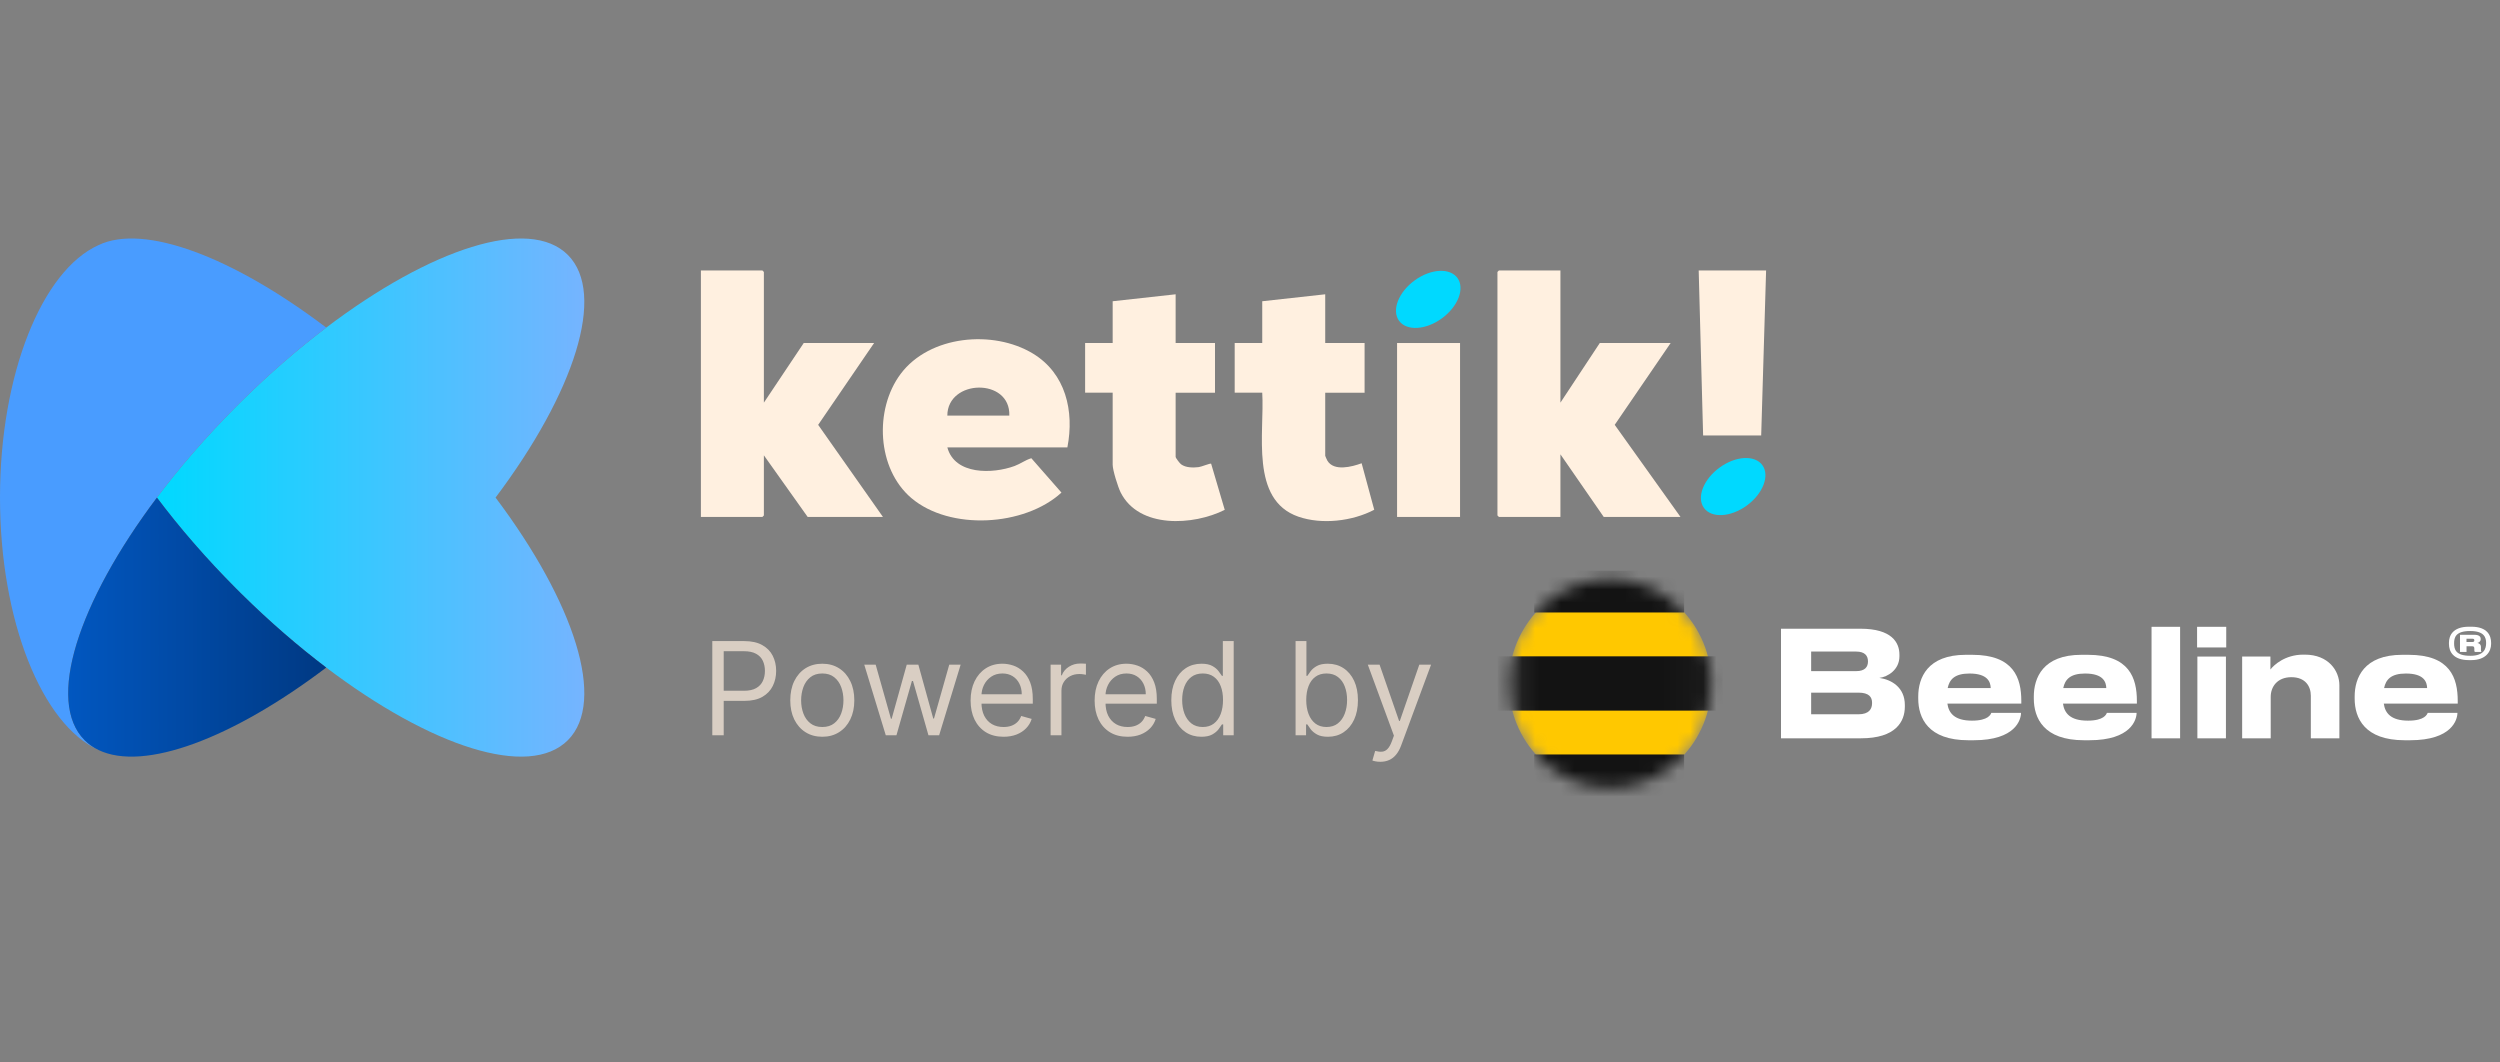<svg width="193" height="82" viewBox="0 0 193 82" fill="none" xmlns="http://www.w3.org/2000/svg">
<rect x="0" y="0" width="193" height="82" fill="#808080" stroke="none"/>
<path fill-rule="evenodd" clip-rule="evenodd" d="M12.114 38.413C13.864 40.74 15.911 43.107 18.21 45.415C18.355 45.561 18.501 45.706 18.646 45.849C20.807 47.982 23.014 49.889 25.186 51.535C33.256 57.648 40.849 60.145 43.842 57.141C46.835 54.136 44.347 46.514 38.257 38.413C44.347 30.311 46.835 22.689 43.842 19.684C40.849 16.68 33.256 19.177 25.186 25.291C23.014 26.936 20.807 28.843 18.646 30.976C18.501 31.119 18.355 31.264 18.21 31.41C15.911 33.718 13.864 36.085 12.114 38.413Z" fill="url(#paint0_linear_536_28248)"/>
<path fill-rule="evenodd" clip-rule="evenodd" d="M7.604 18.925C3.256 20.877 0 28.86 0 38.413C0 47.965 3.256 55.948 7.604 57.9C7.2 57.705 6.84 57.452 6.53 57.141C3.537 54.136 6.025 46.514 12.114 38.413C13.864 36.085 15.911 33.718 18.21 31.41C18.355 31.264 18.501 31.12 18.646 30.976C20.807 28.843 23.014 26.936 25.186 25.291C17.952 19.811 11.102 17.237 7.604 18.925Z" fill="#499CFF"/>
<path fill-rule="evenodd" clip-rule="evenodd" d="M18.646 45.849C18.501 45.706 18.355 45.561 18.21 45.415C15.911 43.107 13.864 40.74 12.115 38.413C6.025 46.514 3.537 54.136 6.53 57.141C6.84 57.452 7.2 57.704 7.605 57.9C11.102 59.588 17.953 57.014 25.186 51.535C23.014 49.889 20.807 47.982 18.646 45.849H18.646ZM7.73 57.954C8.357 58.218 9.006 58.356 9.671 58.356C9.006 58.356 8.357 58.217 7.73 57.954Z" fill="url(#paint1_linear_536_28248)"/>
<path d="M120.465 20.879V31.084L123.504 26.481H128.974L124.656 32.797L129.734 39.908H123.808L120.465 35.074V39.908H115.717L115.603 39.793V20.994L115.717 20.879H120.465Z" fill="#FFF0E0"/>
<path d="M58.971 31.084L62.048 26.481H67.48L63.162 32.798L68.164 39.908H62.352L58.971 35.151V39.793L58.857 39.908H54.109V20.879H58.857L58.971 20.994V31.084Z" fill="#FFF0E0"/>
<path d="M82.402 34.537H73.134C73.711 36.684 76.641 36.593 78.32 35.977C78.788 35.805 79.149 35.516 79.619 35.375L81.945 38.028C79.084 40.645 73.331 40.973 70.359 38.452C67.694 36.191 67.481 31.605 69.531 28.865C71.763 25.884 76.672 25.44 79.737 27.292C82.272 28.824 82.948 31.733 82.402 34.537ZM77.92 32.082C78.017 29.148 73.146 29.258 73.134 32.082H77.92Z" fill="#FFF0E0"/>
<path d="M90.759 22.721V26.481H93.798V30.317H90.759V35.266C90.759 35.357 91.074 35.765 91.177 35.842C91.537 36.113 92.105 36.113 92.537 36.062C92.748 36.038 93.436 35.748 93.499 35.797L94.55 39.36C92.137 40.574 87.934 40.832 86.515 38.018C86.31 37.609 85.898 36.302 85.898 35.878V30.316H83.771V26.479H85.898V23.256L90.761 22.719L90.759 22.721Z" fill="#FFF0E0"/>
<path d="M102.307 22.721V26.481H105.346V30.317H102.307V35.189C102.307 35.209 102.441 35.51 102.471 35.561C102.976 36.409 104.369 36.039 105.118 35.763L106.091 39.354C104.406 40.238 102.052 40.517 100.236 39.888C96.475 38.584 97.635 33.394 97.445 30.316H95.318V26.479H97.445V23.256L102.307 22.719V22.721Z" fill="#FFF0E0"/>
<path d="M112.716 26.481H107.854V39.908H112.716V26.481Z" fill="#FFF0E0"/>
<path d="M136.343 20.879L135.964 33.616H131.481L131.139 20.879H136.343Z" fill="#FFF0E0"/>
<ellipse cx="2.795" cy="1.802" rx="2.795" ry="1.802" transform="matrix(0.808 -0.589 0.583 0.813 130.492 37.744)" fill="#00D9FF"/>
<ellipse cx="2.795" cy="1.802" rx="2.795" ry="1.802" transform="matrix(0.808 -0.589 0.583 0.813 106.952 23.294)" fill="#00D9FF"/>
<path opacity="0.7" d="M54.99 56.764V49.492H57.447C58.017 49.492 58.484 49.595 58.846 49.8C59.211 50.004 59.481 50.28 59.656 50.628C59.831 50.976 59.919 51.364 59.919 51.793C59.919 52.221 59.831 52.611 59.656 52.961C59.483 53.311 59.215 53.591 58.853 53.799C58.491 54.005 58.027 54.108 57.461 54.108H55.7V53.327H57.433C57.823 53.327 58.137 53.259 58.374 53.124C58.611 52.989 58.782 52.807 58.889 52.578C58.998 52.346 59.052 52.084 59.052 51.793C59.052 51.502 58.998 51.241 58.889 51.011C58.782 50.782 58.609 50.602 58.37 50.472C58.131 50.339 57.814 50.273 57.419 50.273H55.87V56.764H54.99ZM63.481 56.878C62.989 56.878 62.556 56.761 62.185 56.526C61.815 56.292 61.527 55.964 61.318 55.543C61.112 55.121 61.009 54.629 61.009 54.065C61.009 53.497 61.112 53.001 61.318 52.578C61.527 52.154 61.815 51.825 62.185 51.59C62.556 51.356 62.989 51.239 63.481 51.239C63.973 51.239 64.404 51.356 64.773 51.59C65.145 51.825 65.434 52.154 65.64 52.578C65.848 53.001 65.953 53.497 65.953 54.065C65.953 54.629 65.848 55.121 65.64 55.543C65.434 55.964 65.145 56.292 64.773 56.526C64.404 56.761 63.973 56.878 63.481 56.878ZM63.481 56.125C63.855 56.125 64.163 56.029 64.404 55.837C64.646 55.646 64.824 55.394 64.94 55.081C65.056 54.769 65.114 54.43 65.114 54.065C65.114 53.701 65.056 53.361 64.94 53.046C64.824 52.731 64.646 52.477 64.404 52.283C64.163 52.089 63.855 51.992 63.481 51.992C63.107 51.992 62.799 52.089 62.558 52.283C62.316 52.477 62.137 52.731 62.021 53.046C61.905 53.361 61.847 53.701 61.847 54.065C61.847 54.43 61.905 54.769 62.021 55.081C62.137 55.394 62.316 55.646 62.558 55.837C62.799 56.029 63.107 56.125 63.481 56.125ZM68.382 56.764L66.72 51.31H67.601L68.78 55.486H68.837L70.001 51.31H70.896L72.047 55.472H72.104L73.283 51.31H74.163L72.501 56.764H71.677L70.484 52.574H70.399L69.206 56.764H68.382ZM77.473 56.878C76.947 56.878 76.494 56.762 76.112 56.53C75.734 56.296 75.441 55.969 75.235 55.55C75.032 55.128 74.93 54.638 74.93 54.08C74.93 53.521 75.032 53.029 75.235 52.602C75.441 52.174 75.728 51.84 76.095 51.601C76.464 51.359 76.895 51.239 77.387 51.239C77.671 51.239 77.952 51.286 78.229 51.381C78.506 51.475 78.758 51.629 78.985 51.842C79.213 52.053 79.394 52.333 79.529 52.681C79.664 53.029 79.731 53.457 79.731 53.966V54.321H75.527V53.597H78.879C78.879 53.289 78.817 53.014 78.694 52.773C78.573 52.531 78.401 52.341 78.176 52.201C77.953 52.061 77.69 51.992 77.387 51.992C77.054 51.992 76.765 52.074 76.521 52.24C76.279 52.404 76.094 52.617 75.963 52.879C75.833 53.142 75.768 53.424 75.768 53.724V54.208C75.768 54.619 75.839 54.969 75.981 55.255C76.126 55.539 76.326 55.756 76.581 55.905C76.837 56.052 77.134 56.125 77.473 56.125C77.693 56.125 77.892 56.094 78.069 56.033C78.249 55.969 78.404 55.874 78.534 55.749C78.665 55.621 78.765 55.462 78.836 55.273L79.646 55.5C79.561 55.775 79.418 56.016 79.216 56.224C79.015 56.431 78.766 56.592 78.471 56.708C78.175 56.821 77.842 56.878 77.473 56.878ZM81.106 56.764V51.31H81.916V52.134H81.972C82.072 51.864 82.252 51.645 82.512 51.477C82.773 51.309 83.066 51.224 83.393 51.224C83.454 51.224 83.531 51.226 83.624 51.228C83.716 51.23 83.786 51.234 83.833 51.239V52.091C83.805 52.084 83.74 52.073 83.638 52.059C83.538 52.042 83.433 52.034 83.322 52.034C83.057 52.034 82.82 52.09 82.612 52.201C82.406 52.31 82.242 52.462 82.122 52.656C82.003 52.847 81.944 53.066 81.944 53.313V56.764H81.106ZM87.048 56.878C86.522 56.878 86.069 56.762 85.688 56.53C85.309 56.296 85.016 55.969 84.81 55.55C84.607 55.128 84.505 54.638 84.505 54.08C84.505 53.521 84.607 53.029 84.81 52.602C85.016 52.174 85.303 51.84 85.67 51.601C86.039 51.359 86.47 51.239 86.962 51.239C87.246 51.239 87.527 51.286 87.804 51.381C88.081 51.475 88.333 51.629 88.56 51.842C88.788 52.053 88.969 52.333 89.104 52.681C89.239 53.029 89.306 53.457 89.306 53.966V54.321H85.102V53.597H88.454C88.454 53.289 88.392 53.014 88.269 52.773C88.148 52.531 87.976 52.341 87.751 52.201C87.528 52.061 87.265 51.992 86.962 51.992C86.629 51.992 86.34 52.074 86.096 52.24C85.854 52.404 85.669 52.617 85.538 52.879C85.408 53.142 85.343 53.424 85.343 53.724V54.208C85.343 54.619 85.414 54.969 85.556 55.255C85.701 55.539 85.901 55.756 86.156 55.905C86.412 56.052 86.709 56.125 87.048 56.125C87.268 56.125 87.467 56.094 87.644 56.033C87.824 55.969 87.979 55.874 88.109 55.749C88.24 55.621 88.34 55.462 88.411 55.273L89.221 55.5C89.136 55.775 88.993 56.016 88.791 56.224C88.59 56.431 88.341 56.592 88.046 56.708C87.75 56.821 87.417 56.878 87.048 56.878ZM92.741 56.878C92.286 56.878 91.885 56.763 91.537 56.533C91.189 56.301 90.917 55.975 90.72 55.553C90.524 55.13 90.425 54.629 90.425 54.051C90.425 53.478 90.524 52.981 90.72 52.56C90.917 52.138 91.19 51.813 91.54 51.583C91.891 51.354 92.296 51.239 92.755 51.239C93.11 51.239 93.391 51.298 93.597 51.416C93.805 51.532 93.963 51.665 94.072 51.814C94.184 51.961 94.27 52.081 94.332 52.176H94.403V49.492H95.241V56.764H94.431V55.926H94.332C94.27 56.026 94.182 56.151 94.069 56.303C93.955 56.452 93.793 56.586 93.582 56.704C93.372 56.82 93.091 56.878 92.741 56.878ZM92.854 56.125C93.191 56.125 93.475 56.038 93.707 55.862C93.939 55.685 94.115 55.44 94.236 55.127C94.356 54.812 94.417 54.449 94.417 54.037C94.417 53.63 94.358 53.273 94.239 52.968C94.121 52.66 93.946 52.421 93.714 52.251C93.482 52.078 93.195 51.992 92.854 51.992C92.499 51.992 92.203 52.083 91.966 52.265C91.732 52.445 91.556 52.69 91.437 53C91.321 53.308 91.263 53.654 91.263 54.037C91.263 54.425 91.323 54.778 91.441 55.095C91.562 55.41 91.739 55.661 91.974 55.848C92.21 56.033 92.504 56.125 92.854 56.125ZM100.018 56.764V49.492H100.856V52.176H100.927C100.989 52.081 101.074 51.961 101.183 51.814C101.294 51.665 101.453 51.532 101.659 51.416C101.867 51.298 102.149 51.239 102.504 51.239C102.963 51.239 103.368 51.354 103.718 51.583C104.069 51.813 104.342 52.138 104.539 52.56C104.735 52.981 104.833 53.478 104.833 54.051C104.833 54.629 104.735 55.13 104.539 55.553C104.342 55.975 104.07 56.301 103.722 56.533C103.374 56.763 102.973 56.878 102.518 56.878C102.168 56.878 101.887 56.82 101.676 56.704C101.466 56.586 101.304 56.452 101.19 56.303C101.076 56.151 100.989 56.026 100.927 55.926H100.828V56.764H100.018ZM100.842 54.037C100.842 54.449 100.902 54.812 101.023 55.127C101.144 55.44 101.32 55.685 101.552 55.862C101.784 56.038 102.068 56.125 102.404 56.125C102.755 56.125 103.047 56.033 103.282 55.848C103.518 55.661 103.696 55.41 103.814 55.095C103.935 54.778 103.995 54.425 103.995 54.037C103.995 53.654 103.936 53.308 103.818 53C103.702 52.69 103.525 52.445 103.289 52.265C103.054 52.083 102.76 51.992 102.404 51.992C102.064 51.992 101.777 52.078 101.545 52.251C101.313 52.421 101.138 52.66 101.02 52.968C100.901 53.273 100.842 53.63 100.842 54.037ZM106.56 58.81C106.418 58.81 106.291 58.798 106.18 58.774C106.069 58.753 105.992 58.732 105.949 58.71L106.162 57.972C106.366 58.024 106.546 58.043 106.702 58.029C106.858 58.014 106.997 57.944 107.117 57.819C107.24 57.696 107.353 57.496 107.455 57.219L107.611 56.793L105.594 51.31H106.503L108.009 55.656H108.066L109.571 51.31H110.48L108.165 57.56C108.061 57.842 107.932 58.075 107.778 58.259C107.624 58.446 107.445 58.585 107.242 58.675C107.04 58.765 106.813 58.81 106.56 58.81Z" fill="#FFF0E0"/>
<mask id="mask0_536_28248" style="mask-type:alpha" maskUnits="userSpaceOnUse" x="116" y="44" width="17" height="17">
<path fill-rule="evenodd" clip-rule="evenodd" d="M116.483 52.764C116.483 57.216 119.983 60.825 124.301 60.825C128.618 60.825 132.118 57.216 132.118 52.764C132.118 48.313 128.618 44.704 124.301 44.704C119.983 44.704 116.483 48.313 116.483 52.764Z" fill="white"/>
</mask>
<g mask="url(#mask0_536_28248)">
<path fill-rule="evenodd" clip-rule="evenodd" d="M116.483 52.765C116.483 57.217 119.983 60.825 124.301 60.825C128.618 60.825 132.118 57.217 132.118 52.765C132.118 48.313 128.618 44.704 124.301 44.704C119.983 44.704 116.483 48.313 116.483 52.765Z" fill="#FFC800"/>
<path fill-rule="evenodd" clip-rule="evenodd" d="M130.014 44.059H118.444V47.283H130.014V44.059ZM118.444 61.469H130.014V58.245H118.444V61.469ZM115.629 54.86H132.985V50.669H115.629V54.86Z" fill="url(#paint2_linear_536_28248)"/>
</g>
<path d="M137.492 48.537H143.629C146.036 48.537 146.636 49.595 146.636 50.538V50.663C146.636 51.721 145.72 52.256 145.088 52.334C146.038 52.471 147.054 53.074 147.054 54.426V54.551C147.054 55.7 146.365 56.997 143.664 56.997H137.493V48.537H137.492ZM139.821 50.3V51.812H143.291C143.992 51.812 144.207 51.471 144.207 51.073V51.05C144.207 50.641 143.981 50.3 143.291 50.3H139.821ZM139.821 53.472V55.143H143.472C144.297 55.143 144.523 54.722 144.523 54.29V54.245C144.523 53.824 144.297 53.472 143.472 53.472H139.821Z" fill="white"/>
<path d="M152.372 57.147H151.954C148.857 57.147 148.088 55.441 148.088 53.928V53.77C148.088 52.337 148.788 50.551 151.761 50.551H152.259C155.469 50.551 156.045 52.348 156.045 54.111V54.316H150.337C150.439 55.044 150.88 55.634 152.237 55.634C153.514 55.634 153.683 55.145 153.729 55.031H156.023C156.023 55.543 155.616 57.147 152.372 57.147ZM150.36 53.121H153.683C153.672 52.656 153.457 51.996 152.044 51.996C150.891 51.996 150.496 52.462 150.36 53.121Z" fill="white"/>
<path d="M161.294 57.147H160.876C157.778 57.147 157.01 55.441 157.01 53.928V53.77C157.01 52.337 157.71 50.551 160.683 50.551H161.181C164.391 50.551 164.967 52.348 164.967 54.111V54.316H159.259C159.361 55.044 159.802 55.634 161.159 55.634C162.436 55.634 162.605 55.145 162.651 55.031H164.945C164.945 55.543 164.538 57.147 161.294 57.147ZM159.282 53.121H162.605C162.594 52.656 162.379 51.996 160.966 51.996C159.813 51.996 159.418 52.462 159.282 53.121Z" fill="white"/>
<path d="M168.304 56.999H166.099V48.39H168.304V56.999Z" fill="white"/>
<path d="M171.865 49.983H169.615V48.39H171.865V49.983ZM171.842 56.999H169.638V50.687H171.842V56.998V56.999Z" fill="white"/>
<path d="M173.095 50.687H175.276V51.687C175.536 51.346 176.395 50.538 177.82 50.538H177.933C179.764 50.538 180.6 51.79 180.6 52.904V56.998H178.396V53.712C178.396 52.984 177.977 52.279 176.893 52.279C175.808 52.279 175.299 53.019 175.299 53.792V56.999H173.094V50.687H173.095Z" fill="white"/>
<path d="M186.063 57.147H185.645C182.548 57.147 181.78 55.441 181.78 53.928V53.77C181.78 52.337 182.48 50.551 185.453 50.551H185.95C189.161 50.551 189.737 52.348 189.737 54.111V54.316H184.029C184.131 55.044 184.571 55.634 185.928 55.634C187.205 55.634 187.374 55.145 187.42 55.031H189.714C189.714 55.543 189.307 57.147 186.063 57.147ZM184.051 53.121H187.374C187.363 52.656 187.148 51.996 185.736 51.996C184.583 51.996 184.188 52.462 184.051 53.121Z" fill="white"/>
<path d="M190.603 50.961C189.37 50.961 189.059 50.284 189.059 49.711V49.617C189.059 49.083 189.342 48.382 190.603 48.382H190.788C192.045 48.382 192.314 49.083 192.314 49.627V49.711C192.314 50.284 191.929 50.961 190.779 50.961H190.604H190.603ZM190.705 50.628C191.786 50.628 191.928 50.069 191.928 49.637C191.928 49.23 191.796 48.715 190.705 48.715H190.695C189.574 48.715 189.457 49.21 189.457 49.666C189.457 50.122 189.574 50.626 190.695 50.626H190.705V50.628ZM190.413 50.329H189.912V49.005H191.003C191.398 49.005 191.509 49.153 191.509 49.324V49.344C191.509 49.525 191.368 49.614 191.251 49.633C191.441 49.672 191.529 49.796 191.529 49.932V50.172C191.529 50.245 191.534 50.274 191.559 50.304V50.329H191.062C191.042 50.309 191.019 50.285 191.019 50.217V50.079C191.019 49.947 190.98 49.893 190.854 49.893H190.416V50.329H190.413ZM190.881 49.56C190.988 49.56 191.018 49.506 191.018 49.437C191.018 49.364 190.988 49.31 190.881 49.31H190.413V49.56H190.881Z" fill="white"/>
<defs>
<linearGradient id="paint0_linear_536_28248" x1="12.114" y1="38.413" x2="45.109" y2="38.413" gradientUnits="userSpaceOnUse">
<stop stop-color="#00D9FF"/>
<stop offset="1" stop-color="#75B4FF"/>
</linearGradient>
<linearGradient id="paint1_linear_536_28248" x1="5.263" y1="48.413" x2="25.186" y2="48.413" gradientUnits="userSpaceOnUse">
<stop stop-color="#0157C0"/>
<stop offset="1" stop-color="#003983"/>
</linearGradient>
<linearGradient id="paint2_linear_536_28248" x1="116.46" y1="52.497" x2="132.165" y2="52.497" gradientUnits="userSpaceOnUse">
<stop stop-color="#2B2B2B"/>
<stop offset="0.153" stop-color="#131313"/>
<stop offset="0.746" stop-color="#131313"/>
<stop offset="1" stop-color="#1B1B1B"/>
</linearGradient>
</defs>
</svg>
